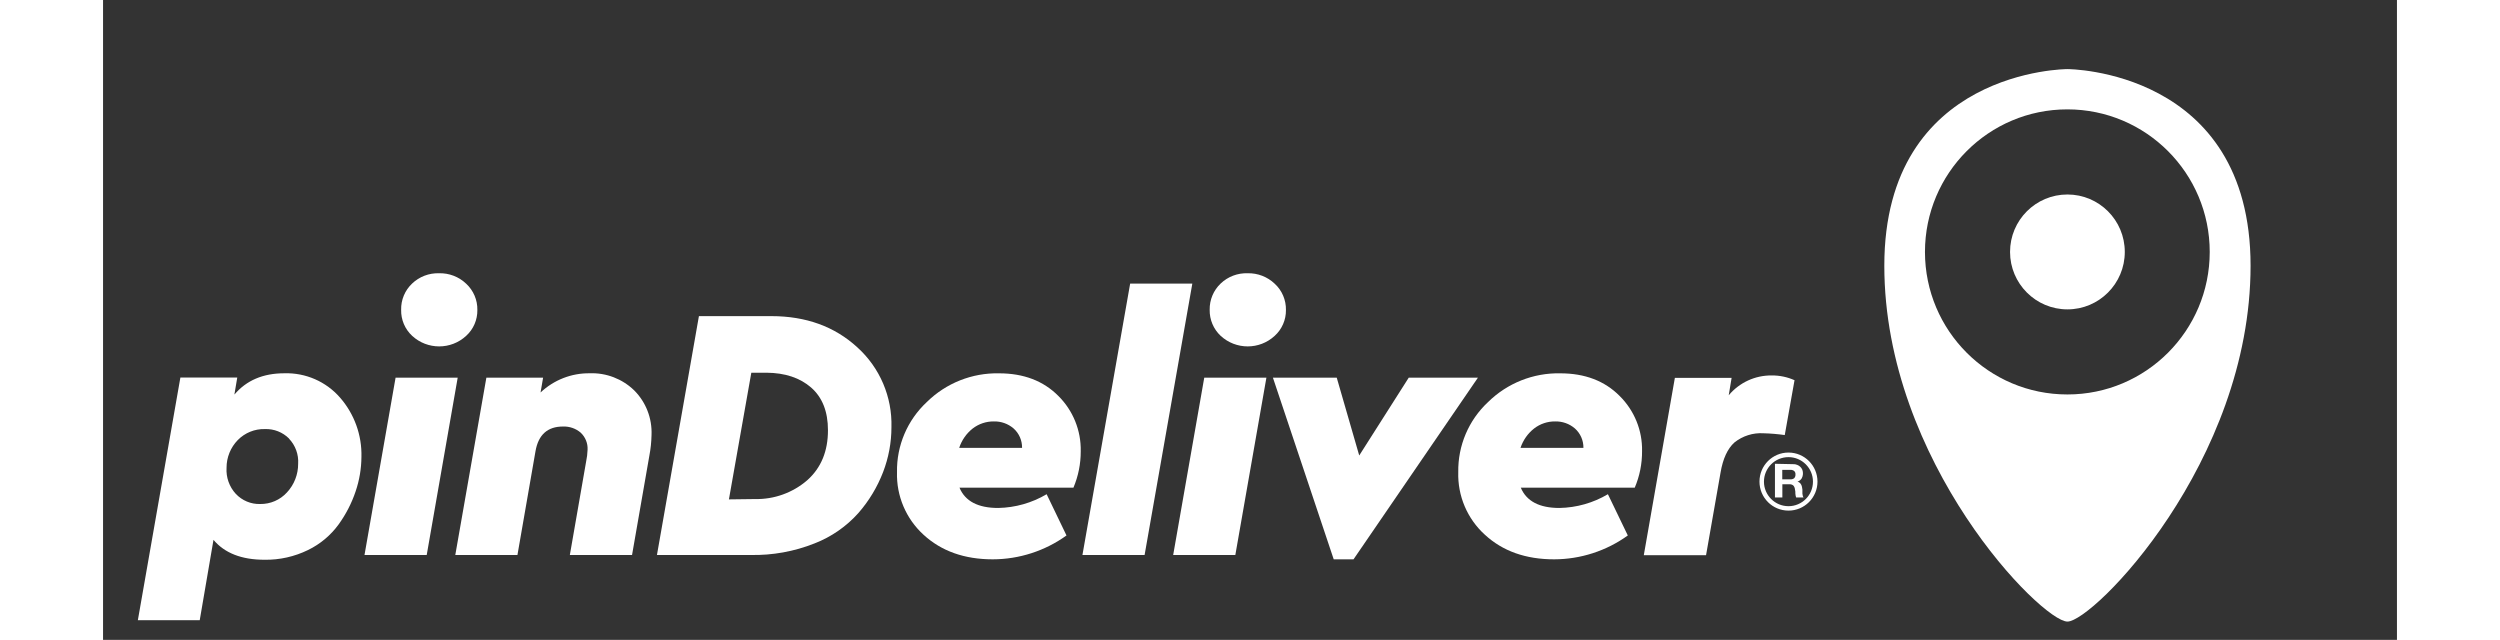 <?xml version="1.0" encoding="UTF-8"?>
<svg xmlns="http://www.w3.org/2000/svg" xmlns:xlink="http://www.w3.org/1999/xlink" width="168px" height="43px" viewBox="0 -5 190 53" version="1.1">
<rect x="0" y="-5" width="190" height="53" fill="#333333" stroke="none"/>
<g id="surface1">
<path style=" stroke:none;fill-rule:nonzero;fill:rgb(100%,100%,100%);fill-opacity:1;" d="M 19.641 27.945 C 20.82 29.301 21.449 31.051 21.402 32.848 C 21.395 33.816 21.234 34.777 20.922 35.695 C 20.594 36.676 20.117 37.598 19.512 38.438 C 18.855 39.34 17.988 40.066 16.984 40.555 C 15.859 41.105 14.625 41.383 13.375 41.363 C 11.477 41.363 10.07 40.812 9.148 39.715 L 8.008 46.371 L 2.883 46.371 L 6.406 26.27 L 11.117 26.27 L 10.879 27.68 C 11.879 26.504 13.258 25.918 15.012 25.918 C 16.781 25.863 18.48 26.605 19.641 27.945 Z M 15.414 31.332 C 14.883 30.797 14.156 30.512 13.406 30.539 C 12.562 30.516 11.75 30.848 11.16 31.449 C 10.562 32.062 10.227 32.887 10.23 33.746 C 10.18 34.539 10.457 35.32 10.996 35.906 C 11.52 36.461 12.254 36.77 13.016 36.746 C 13.859 36.758 14.668 36.41 15.234 35.785 C 15.832 35.145 16.164 34.293 16.16 33.414 C 16.211 32.645 15.934 31.891 15.402 31.332 Z M 15.414 31.332 "/>
<path style=" stroke:none;fill-rule:nonzero;fill:rgb(100%,100%,100%);fill-opacity:1;" d="M 26.809 40.969 L 21.656 40.969 L 24.23 26.281 L 29.375 26.281 Z M 30.078 18.5 C 30.684 19.062 31.02 19.852 31.004 20.676 C 31.016 21.488 30.68 22.27 30.078 22.816 C 28.816 23.984 26.867 23.984 25.602 22.816 C 25.004 22.262 24.672 21.477 24.691 20.66 C 24.672 19.836 25.004 19.047 25.602 18.484 C 26.199 17.914 27 17.609 27.824 17.633 C 28.66 17.609 29.473 17.922 30.078 18.5 Z M 30.078 18.5 "/>
<path style=" stroke:none;fill-rule:nonzero;fill:rgb(100%,100%,100%);fill-opacity:1;" d="M 43.992 27.332 C 44.969 28.309 45.488 29.652 45.43 31.035 C 45.418 31.609 45.359 32.18 45.25 32.746 L 43.816 40.969 L 38.664 40.969 L 40.012 33.234 C 40.082 32.91 40.121 32.578 40.133 32.246 C 40.16 31.715 39.949 31.199 39.562 30.836 C 39.156 30.488 38.633 30.309 38.098 30.328 C 36.816 30.328 36.059 31.008 35.82 32.367 L 34.324 40.969 L 29.176 40.969 L 31.75 26.281 L 36.449 26.281 L 36.238 27.508 C 37.34 26.469 38.801 25.898 40.312 25.918 C 41.68 25.867 43.008 26.379 43.992 27.332 Z M 43.992 27.332 "/>
<path style=" stroke:none;fill-rule:nonzero;fill:rgb(100%,100%,100%);fill-opacity:1;" d="M 62.484 23.777 C 64.344 25.461 65.375 27.879 65.301 30.391 C 65.301 31.656 65.066 32.91 64.613 34.094 C 64.137 35.332 63.449 36.477 62.578 37.477 C 61.578 38.602 60.328 39.469 58.926 40.012 C 57.246 40.68 55.449 41.004 53.645 40.969 L 45.879 40.969 L 49.355 21.184 L 55.344 21.184 C 58.227 21.184 60.605 22.047 62.484 23.777 Z M 58.34 34.766 C 59.477 33.746 60.047 32.367 60.043 30.629 C 60.043 29.09 59.578 27.914 58.652 27.102 C 57.723 26.293 56.492 25.883 54.953 25.871 L 53.695 25.871 L 51.84 36.363 L 53.996 36.336 C 55.586 36.371 57.137 35.812 58.34 34.766 Z M 58.34 34.766 "/>
<path style=" stroke:none;fill-rule:nonzero;fill:rgb(100%,100%,100%);fill-opacity:1;" d="M 80.375 35.395 L 70.938 35.395 C 71.406 36.516 72.477 37.074 74.145 37.074 C 75.555 37.047 76.938 36.656 78.156 35.934 L 79.801 39.352 C 78.02 40.633 75.883 41.324 73.691 41.328 C 71.344 41.328 69.434 40.648 67.957 39.289 C 66.508 37.965 65.703 36.074 65.762 34.105 C 65.723 31.91 66.621 29.801 68.227 28.305 C 69.82 26.734 71.977 25.875 74.215 25.922 C 76.25 25.922 77.887 26.547 79.125 27.793 C 80.344 29 81.016 30.66 80.98 32.379 C 80.984 33.414 80.777 34.441 80.375 35.395 Z M 72.031 30.492 C 71.512 30.902 71.121 31.461 70.914 32.094 L 76.121 32.094 C 76.129 31.48 75.875 30.895 75.418 30.488 C 74.965 30.098 74.383 29.891 73.785 29.906 C 73.152 29.898 72.535 30.105 72.031 30.492 Z M 72.031 30.492 "/>
<path style=" stroke:none;fill-rule:nonzero;fill:rgb(100%,100%,100%);fill-opacity:1;" d="M 86.27 40.969 L 81.121 40.969 L 85.074 18.488 L 90.223 18.488 Z M 86.27 40.969 "/>
<path style=" stroke:none;fill-rule:nonzero;fill:rgb(100%,100%,100%);fill-opacity:1;" d="M 93.785 40.969 L 88.637 40.969 L 91.211 26.281 L 96.359 26.281 Z M 97.047 18.5 C 97.656 19.059 97.992 19.852 97.977 20.676 C 97.988 21.492 97.648 22.27 97.047 22.816 C 95.785 23.984 93.836 23.984 92.57 22.816 C 91.977 22.262 91.645 21.477 91.66 20.66 C 91.645 19.836 91.977 19.047 92.57 18.484 C 93.172 17.91 93.977 17.605 94.805 17.633 C 95.637 17.613 96.445 17.926 97.047 18.5 Z M 97.047 18.5 "/>
<path style=" stroke:none;fill-rule:nonzero;fill:rgb(100%,100%,100%);fill-opacity:1;" d="M 113.879 26.281 L 103.574 41.328 L 101.934 41.328 L 96.898 26.281 L 102.184 26.281 L 104.047 32.727 L 108.148 26.281 Z M 113.879 26.281 "/>
<path style=" stroke:none;fill-rule:nonzero;fill:rgb(100%,100%,100%);fill-opacity:1;" d="M 126.867 35.395 L 117.43 35.395 C 117.902 36.516 118.969 37.074 120.633 37.074 C 122.047 37.047 123.43 36.656 124.645 35.934 L 126.293 39.352 C 124.516 40.633 122.379 41.324 120.188 41.328 C 117.836 41.328 115.926 40.648 114.453 39.289 C 112.996 37.969 112.191 36.074 112.25 34.105 C 112.215 31.91 113.109 29.801 114.715 28.305 C 116.309 26.734 118.469 25.875 120.703 25.922 C 122.738 25.922 124.375 26.547 125.613 27.793 C 126.836 29 127.512 30.66 127.473 32.379 C 127.48 33.414 127.273 34.441 126.867 35.395 Z M 118.531 30.492 C 118.008 30.902 117.617 31.461 117.406 32.094 L 122.617 32.094 C 122.625 31.48 122.367 30.895 121.91 30.488 C 121.457 30.098 120.875 29.891 120.277 29.906 C 119.645 29.898 119.031 30.105 118.531 30.492 Z M 118.531 30.492 "/>
<path style=" stroke:none;fill-rule:nonzero;fill:rgb(100%,100%,100%);fill-opacity:1;" d="M 140.102 26.492 L 139.293 31.035 C 138.711 30.953 138.121 30.902 137.531 30.887 C 136.664 30.832 135.805 31.105 135.125 31.648 C 134.555 32.16 134.168 32.996 133.973 34.152 L 132.773 40.988 L 127.617 40.988 L 130.191 26.297 L 134.891 26.297 L 134.652 27.738 C 135.535 26.684 136.84 26.082 138.211 26.098 C 138.863 26.09 139.508 26.227 140.102 26.492 Z M 140.102 26.492 "/>
<path style=" stroke:none;fill-rule:nonzero;fill:rgb(100%,100%,100%);fill-opacity:1;" d="M 167.457 15.867 C 167.457 18.492 165.332 20.625 162.707 20.625 C 160.082 20.625 157.953 18.492 157.953 15.867 C 157.953 13.238 160.082 11.109 162.707 11.109 C 165.332 11.109 167.457 13.238 167.457 15.867 Z M 167.457 15.867 "/>
<path style=" stroke:none;fill-rule:nonzero;fill:rgb(100%,100%,100%);fill-opacity:1;" d="M 162.707 0.723 C 162.707 0.723 147.539 0.723 147.539 17.008 C 147.539 33.297 160.57 46.484 162.707 46.484 C 164.84 46.484 177.875 33.289 177.875 17.008 C 177.875 0.73 162.707 0.723 162.707 0.723 Z M 162.707 27.672 C 156.191 27.676 150.91 22.391 150.906 15.871 C 150.906 9.348 156.184 4.059 162.699 4.059 C 169.215 4.059 174.492 9.348 174.492 15.871 C 174.488 22.387 169.215 27.672 162.707 27.672 Z M 162.707 27.672 "/>
<path style=" stroke:none;fill-rule:nonzero;fill:rgb(100%,100%,100%);fill-opacity:1;" d="M 139.973 33.445 C 140.094 33.438 140.215 33.457 140.324 33.504 C 140.422 33.539 140.508 33.598 140.582 33.668 C 140.652 33.738 140.711 33.82 140.75 33.914 C 140.832 34.145 140.816 34.402 140.699 34.617 C 140.617 34.75 140.492 34.848 140.348 34.895 C 140.414 34.91 140.48 34.945 140.535 34.988 C 140.582 35.031 140.621 35.082 140.652 35.141 C 140.684 35.199 140.707 35.266 140.719 35.332 C 140.734 35.402 140.746 35.477 140.754 35.547 C 140.754 35.586 140.754 35.641 140.754 35.699 C 140.754 35.762 140.754 35.824 140.754 35.883 C 140.758 35.945 140.77 36.004 140.785 36.062 C 140.797 36.113 140.816 36.16 140.848 36.203 L 140.234 36.203 C 140.199 36.102 140.18 35.996 140.172 35.887 C 140.172 35.766 140.172 35.648 140.137 35.535 C 140.129 35.418 140.082 35.305 140.004 35.215 C 139.914 35.137 139.793 35.102 139.676 35.113 L 139.094 35.113 L 139.094 36.203 L 138.48 36.203 L 138.48 33.414 Z M 139.754 34.703 C 139.867 34.711 139.98 34.68 140.074 34.609 C 140.148 34.527 140.188 34.418 140.18 34.305 C 140.191 34.195 140.152 34.086 140.074 34.012 C 139.98 33.941 139.867 33.91 139.754 33.918 L 139.086 33.918 L 139.086 34.703 Z M 139.754 34.703 "/>
<path style=" stroke:none;fill-rule:nonzero;fill:rgb(100%,100%,100%);fill-opacity:1;" d="M 139.602 37.293 C 138.273 37.293 137.199 36.219 137.199 34.887 C 137.199 33.559 138.277 32.484 139.602 32.484 C 140.93 32.484 142.004 33.562 142.004 34.895 C 142 36.219 140.926 37.293 139.602 37.293 Z M 139.602 32.863 C 138.48 32.863 137.57 33.77 137.57 34.895 C 137.57 36.016 138.48 36.926 139.602 36.926 C 140.723 36.926 141.629 36.016 141.629 34.895 C 141.629 33.773 140.719 32.863 139.602 32.863 Z M 139.602 32.863 "/>
</g>
</svg>
